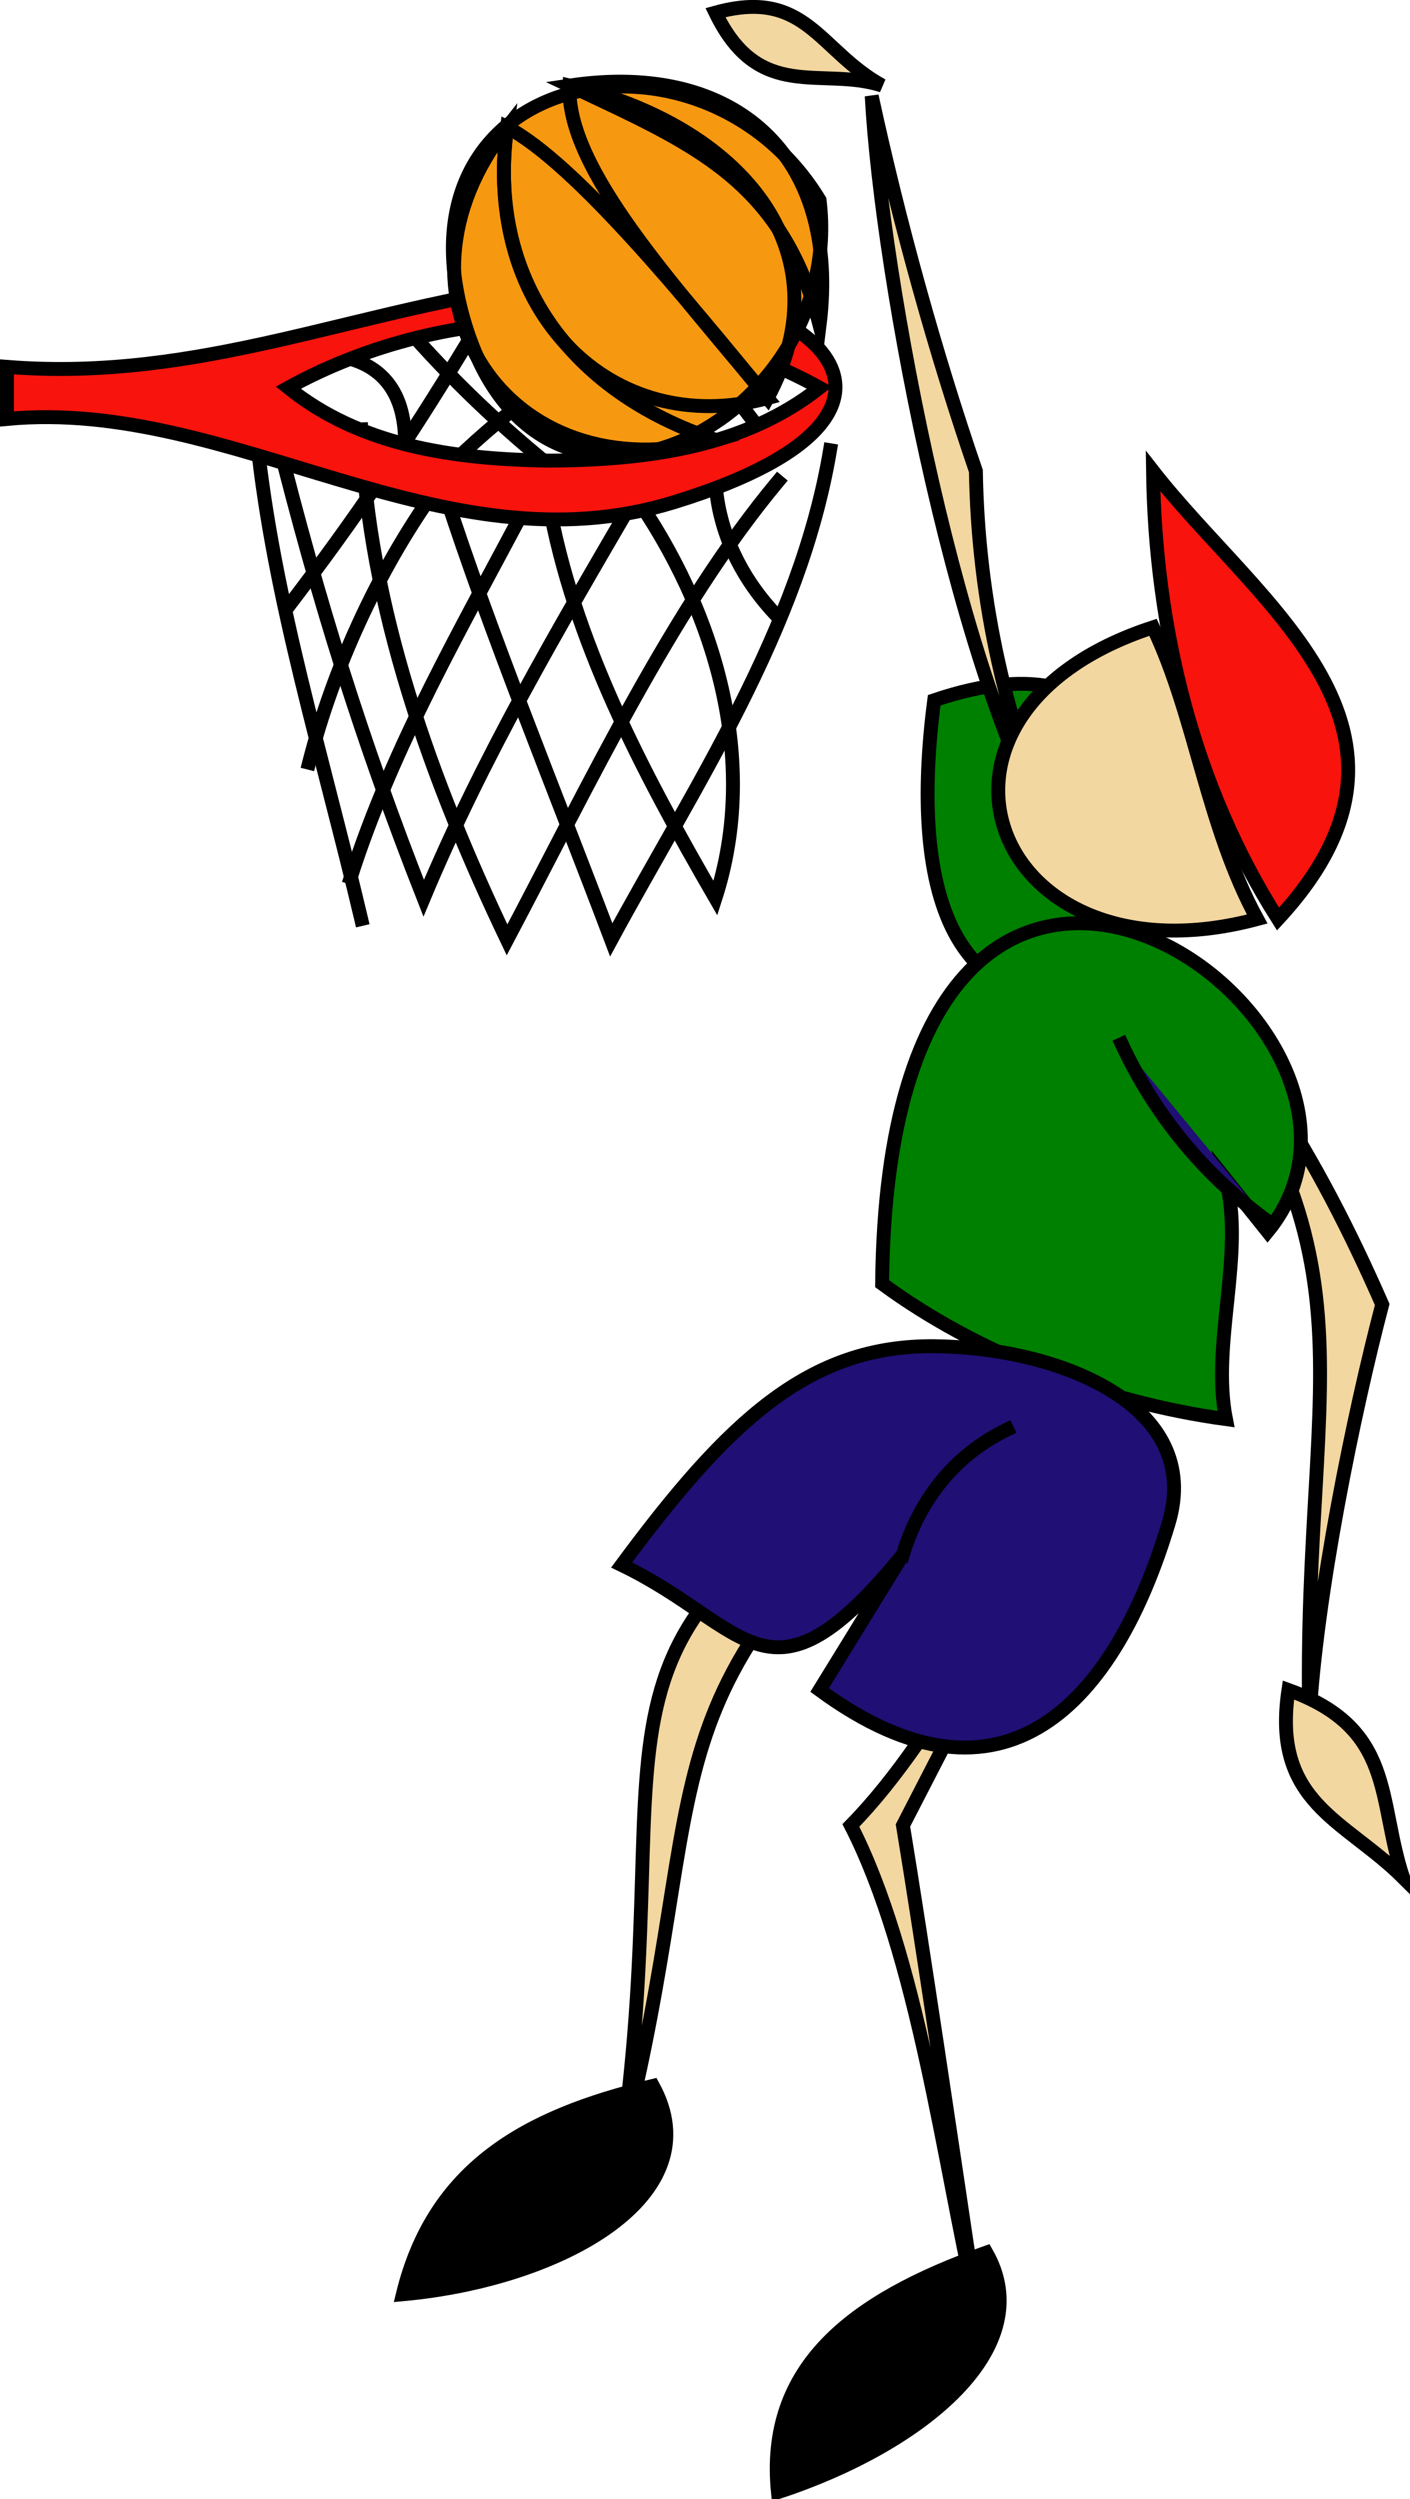 <svg xmlns="http://www.w3.org/2000/svg" xmlns:xlink="http://www.w3.org/1999/xlink" version="1.1" id="Layer_1" x="0px" y="0px" enable-background="new 0 0 822.05 841.89" xml:space="preserve" viewBox="360.25 331.48 101.5 179.91">
<path fill-rule="evenodd" clip-rule="evenodd" fill="#008000" stroke="#000000" stroke-linecap="square" stroke-miterlimit="10" d="  M443.25,402.14c-14.654,4.965-17.548-6.453-15.75-20.25C442.154,376.925,445.048,388.343,443.25,402.14z"/>
<path fill-rule="evenodd" clip-rule="evenodd" fill="#F3D7A0" stroke="#000000" stroke-linecap="square" stroke-miterlimit="10" d="  M459.75,425.39c-4.508-10.29-10.445-20.495-18.75-27c20.064,22.737,12.918,30.448,13.5,57  C454.995,446.292,457.718,433.12,459.75,425.39z"/>
<path fill-rule="evenodd" clip-rule="evenodd" fill="#F3D7A0" stroke="#000000" stroke-linecap="square" stroke-miterlimit="10" d="  M461.25,466.64c-1.856-5.641-0.562-10.73-8.25-13.5C451.78,461.267,457.029,462.449,461.25,466.64z"/>
<path fill-rule="evenodd" clip-rule="evenodd" fill="#F3D7A0" stroke="#000000" stroke-linecap="square" stroke-miterlimit="10" d="  M425.25,462.89c4.25-8.25,8.5-16.5,12.75-24.75c-4.646,6.461-9.916,18.047-16.5,24.75c4.797,9.35,6.68,24.318,9,34.5  C428.916,486.753,426.559,470.808,425.25,462.89z"/>
<path fill-rule="evenodd" clip-rule="evenodd" stroke="#000000" stroke-linecap="square" stroke-miterlimit="10" d="M431.25,493.64  c-9.727,3.459-15.898,8.257-15,17.25C426.744,507.434,435.119,500.419,431.25,493.64z"/>
<line fill="none" stroke="#000000" stroke-linecap="square" stroke-miterlimit="10" x1="444" y1="413.39" x2="448.5" y2="416.39"/>
<path fill="none" stroke="#000000" stroke-linecap="square" stroke-miterlimit="10" d="M429,437.39c-1.326,1.952-2.576,3.952-3.75,6  "/>
<path fill-rule="evenodd" clip-rule="evenodd" fill="#F3D7A0" stroke="#000000" stroke-linecap="square" stroke-miterlimit="10" d="  M429.75,433.64c-30.343,15.544-20.336,20.697-24.75,52.5C412.007,458.267,405.33,453.85,429.75,433.64z"/>
<path fill-rule="evenodd" clip-rule="evenodd" stroke="#000000" stroke-linecap="square" stroke-miterlimit="10" d="M407.25,481.64  c-9.311,2.205-15.798,5.996-18,15C400.737,495.59,411.561,489.498,407.25,481.64z"/>
<path fill-rule="evenodd" clip-rule="evenodd" fill="#F3D7A0" stroke="#000000" stroke-linecap="square" stroke-miterlimit="10" d="  M430.5,365.39c-2.897-8.435-5.54-17.935-7.5-27c0.72,13.325,6.395,42.771,13.5,54C432.701,383.895,430.649,374.682,430.5,365.39z"/>
<path fill-rule="evenodd" clip-rule="evenodd" fill="#F3D7A0" stroke="#000000" stroke-linecap="square" stroke-miterlimit="10" d="  M423.75,337.64c-4.385-1.408-8.839,1.286-12-5.25C418.28,330.584,419.187,335.132,423.75,337.64z"/>
<path fill-rule="evenodd" clip-rule="evenodd" fill="#008000" stroke="#000000" stroke-linecap="square" stroke-miterlimit="10" d="  M423.75,423.89c0.439-46.894,40.141-18.86,27.75-3.75c-1-1.25-2-2.5-3-3.75c1.377,5.413-1.074,11.753,0,17.25  C439.639,432.44,430.541,428.891,423.75,423.89z"/>
<path fill-rule="evenodd" clip-rule="evenodd" fill="#200F75" stroke="#000000" stroke-linecap="square" stroke-miterlimit="10" d="  M405,444.14c9.167,4.414,10.542,11.13,20.25-0.75c-2,3.25-4,6.5-6,9.75c13.332,9.778,21.279,0.819,25.125-12  c2.56-8.533-7.936-12.668-16.875-12.75C418.48,428.307,412.645,433.796,405,444.14z"/>
<path fill-rule="evenodd" clip-rule="evenodd" fill="#F3D7A0" stroke="#000000" stroke-linecap="square" stroke-miterlimit="10" d="  M443.25,376.64c-19.137,6.237-11.636,26.113,7.5,21C447.115,390.976,446.325,383.089,443.25,376.64z"/>
<path fill-rule="evenodd" clip-rule="evenodd" fill="#F8130D" stroke="#000000" stroke-linecap="square" stroke-miterlimit="10" d="  M452.25,397.64c-6.09-9.599-8.849-20.9-9-32.25C450.814,375.069,464.85,384.019,452.25,397.64z"/>
<path fill-rule="evenodd" clip-rule="evenodd" fill="#200F75" d="M441,406.64c3.516,4.818,5.479,9.109,10.5,12.75  C448,415.14,444.527,410.867,441,406.64z"/>
<path fill="none" stroke="#000000" stroke-linecap="square" stroke-miterlimit="10" d="M441,406.64  c2.381,5.116,5.942,9.445,10.5,12.75"/>
<path fill="none" stroke="#000000" stroke-linecap="square" stroke-miterlimit="10" d="M425.25,443.39c1.225-4.05,3.812-7.222,7.5-9  "/>
<path fill="none" stroke="#000000" stroke-linecap="square" stroke-miterlimit="10" d="M384.75,357.14  c3.99,0.749,5.115,3.973,4.5,8.25"/>
<path fill="none" stroke="#000000" stroke-linecap="square" stroke-miterlimit="10" d="M390,355.64  c3.361,3.776,7.099,7.277,11.25,10.5"/>
<path fill="none" stroke="#000000" stroke-linecap="square" stroke-miterlimit="10" d="M400.5,353.39  c3.438,3.548,5.425,7.774,6,12.75"/>
<path fill="none" stroke="#000000" stroke-linecap="square" stroke-miterlimit="10" d="M409.5,355.64c2.338,2.739,4.092,4.934,6,7.5  "/>
<path fill="none" stroke="#000000" stroke-linecap="square" stroke-miterlimit="10" d="M406.5,354.89  c-4.635,2.37-9.581,5.95-13.5,9.75"/>
<path fill="none" stroke="#000000" stroke-linecap="square" stroke-miterlimit="10" d="M415.5,355.64  c-4.46,2.527-8.709,6.167-11.25,9.75"/>
<path fill="none" stroke="#000000" stroke-linecap="square" stroke-miterlimit="10" d="M378.75,363.14  c1.185,11.438,4.737,22.775,7.5,34.5"/>
<path fill="none" stroke="#000000" stroke-linecap="square" stroke-miterlimit="10" d="M386.25,362.39  c0.471,12.819,5.127,25.508,10.5,36.75c5.963-11.277,11.926-23.919,19.5-33"/>
<path fill="none" stroke="#000000" stroke-linecap="square" stroke-miterlimit="10" d="M405.75,366.89  c6.041,8.559,9.186,19.376,6,29.25c-5.344-9.231-10.24-18.568-12-28.5"/>
<path fill="none" stroke="#000000" stroke-linecap="square" stroke-miterlimit="10" d="M411.75,366.14  c0.226,3.618,1.836,6.998,4.5,9.75"/>
<path fill="none" stroke="#000000" stroke-linecap="square" stroke-miterlimit="10" d="M398.25,367.64  c-4.68,8.892-9.709,17.481-12.75,27"/>
<path fill="none" stroke="#000000" stroke-linecap="square" stroke-miterlimit="10" d="M420,363.89  c-2.159,12.908-9.779,24.215-15.75,35.25c-4.045-10.708-8.725-22.097-12-32.25"/>
<path fill="none" stroke="#000000" stroke-linecap="square" stroke-miterlimit="10" d="M391.5,366.89c-4,5.621-7.256,12.647-9,19.5"/>
<path fill="none" stroke="#000000" stroke-linecap="square" stroke-miterlimit="10" d="M393.75,356.39  c-4.325,7.127-7.959,12.475-12.75,18.75"/>
<path fill="none" stroke="#000000" stroke-linecap="square" stroke-miterlimit="10" d="M380.25,363.14  c2.868,11.444,6.013,21.601,10.5,33c4.264-10.19,9.612-19.241,15-28.5"/>
<path fill-rule="evenodd" clip-rule="evenodd" fill="#F8130D" stroke="#000000" stroke-linecap="square" stroke-miterlimit="10" d="  M399.75,351.89c-13.858,1.773-24.951,7.112-39,6c0,1.25,0,2.5,0,3.75c16.252-1.542,31.252,11.145,48,6  C431.338,360.701,417.043,350.374,399.75,351.89z M399.75,364.64c-7.108-0.099-13.646-1.149-18.75-5.25  c11.604-6.385,26.643-6.397,38.25,0C413.924,363.586,407.119,364.609,399.75,364.64z"/>
<path fill-rule="evenodd" clip-rule="evenodd" fill="#F79910" stroke="#000000" stroke-linecap="square" stroke-miterlimit="10" d="  M419.25,345.89c1.939,15.968-19.907,27.241-25.5,9C388.066,336.354,410.815,331.975,419.25,345.89z"/>
<path fill="none" stroke="#000000" stroke-linecap="square" stroke-miterlimit="10" d="M401.25,337.64  c-0.279,5.966,7.504,14.287,14.25,22.5C421.273,349.484,413.438,340.482,401.25,337.64z"/>
<path fill="none" stroke="#000000" stroke-linecap="square" stroke-miterlimit="10" d="M401.25,337.64  c8.959,4.23,15.255,6.76,18,17.25C420.761,342.717,413.202,335.846,401.25,337.64z"/>
<path fill="none" stroke="#000000" stroke-linecap="square" stroke-miterlimit="10" d="M396.75,340.64  c-1.812,13.296,7.544,22.526,18.75,19.5C409.771,353.166,401.753,343.29,396.75,340.64z"/>
<path fill="none" stroke="#000000" stroke-linecap="square" stroke-miterlimit="10" d="M396.75,340.64  c-9.479,11.953-0.076,26.589,15,22.5C401.279,359.685,395.274,351.469,396.75,340.64z"/>
</svg>